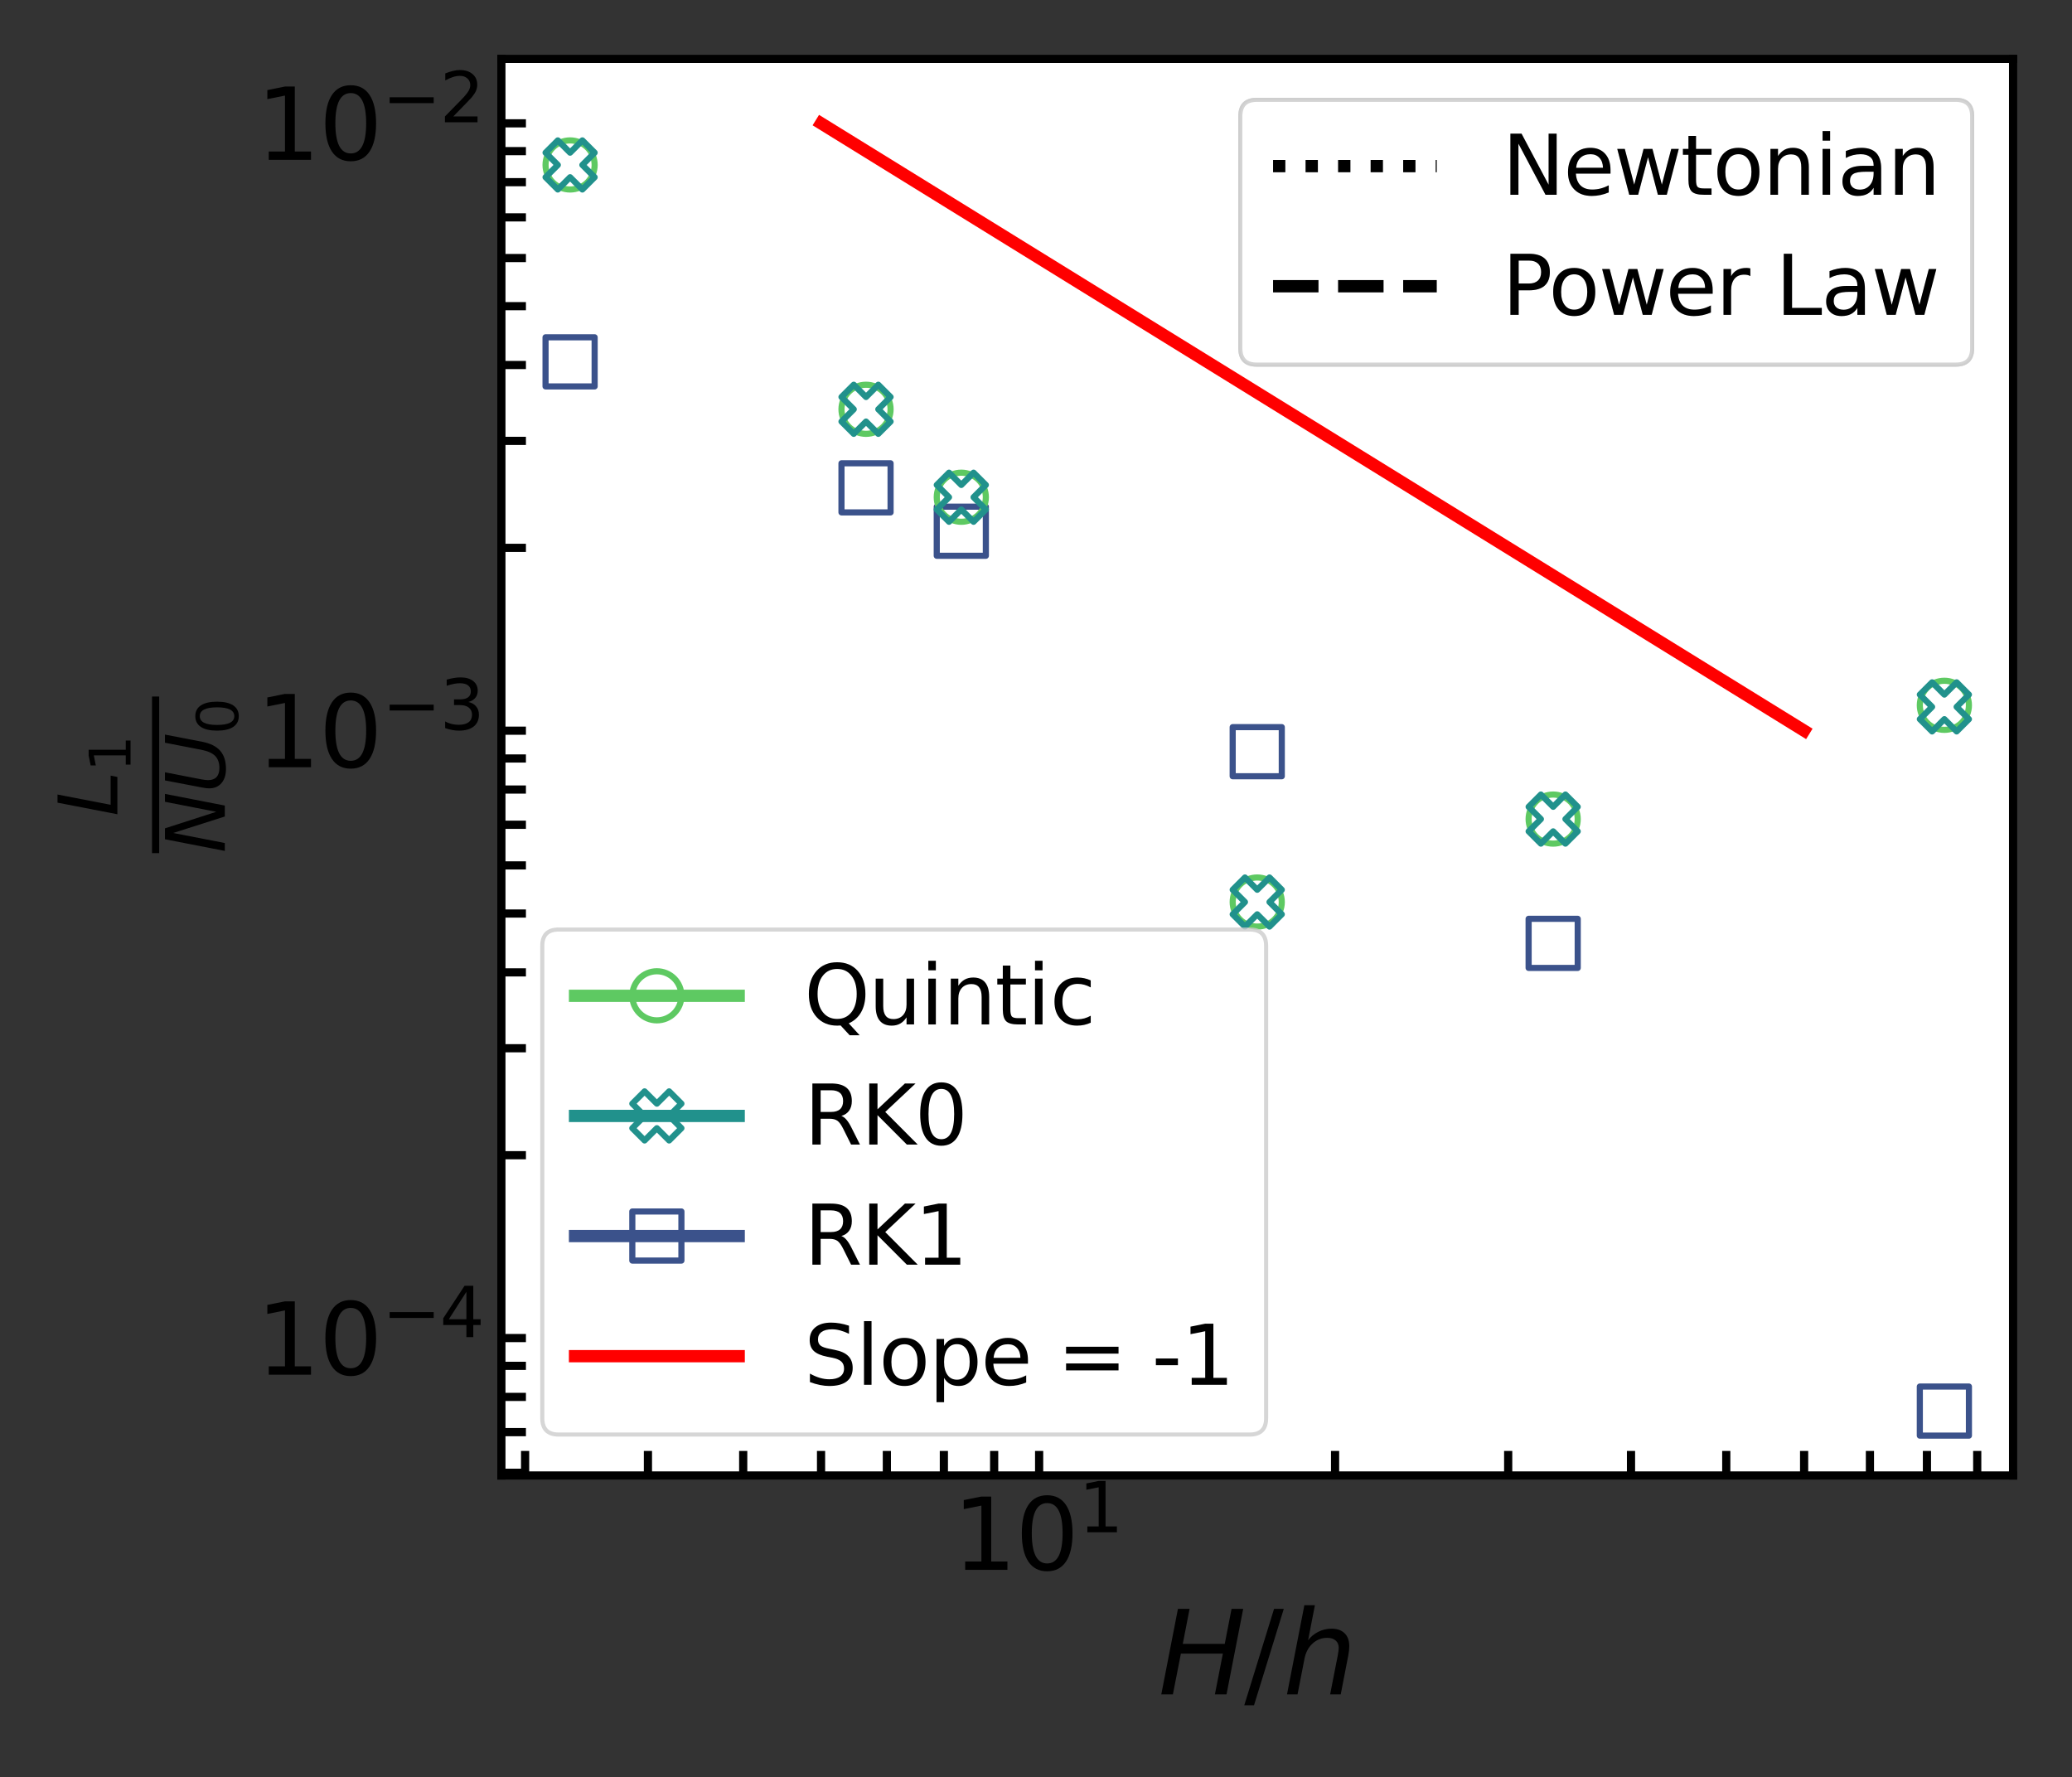 <?xml version="1.0" encoding="utf-8" standalone="no"?>
<!DOCTYPE svg PUBLIC "-//W3C//DTD SVG 1.1//EN"
  "http://www.w3.org/Graphics/SVG/1.1/DTD/svg11.dtd">
<svg xmlns:xlink="http://www.w3.org/1999/xlink" width="506.406pt" height="434.326pt" viewBox="0 0 506.406 434.326" xmlns="http://www.w3.org/2000/svg" version="1.1">
 <rect x="0" y="0" width="506.406" height="434.326" fill="#333333" stroke="none"/>
 <defs>
  <style type="text/css">*{stroke-linejoin: round; stroke-linecap: butt}</style>
 </defs>
 <g id="figure_1">
  <g id="patch_1">
   <path d="M 0 434.326 
L 506.406 434.326 
L 506.406 0 
L 0 0 
L 0 434.326 
z
" style="fill: none"/>
  </g>
  <g id="axes_1">
   <g id="patch_2">
    <path d="M 122.54 360.6 
L 492.006 360.6 
L 492.006 14.4 
L 122.54 14.4 
z
" style="fill: #ffffff"/>
   </g>
   <g id="line2d_1">
    <path d="M 200.667 30.136 
L 440.934 178.576 
" clip-path="url(#p98e0b55663)" style="fill: none; stroke: #ff0000; stroke-width: 3; stroke-linecap: square"/>
   </g>
   <g id="matplotlib.axis_1">
    <g id="xtick_1">
     <g id="line2d_2">
      <defs>
       <path id="m70700cb93e" d="M 0 0 
L 0 -6 
" style="stroke: #000000; stroke-width: 2"/>
      </defs>
      <g>
       <use xlink:href="#m70700cb93e" x="253.97" y="360.6" style="stroke: #000000; stroke-width: 2"/>
      </g>
     </g>
     <g id="text_1">
      <!-- $\mathdefault{10^{1}}$ -->
      <g transform="translate(232.85 383.836)scale(0.24 -0.24)">
       <defs>
        <path id="DejaVuSans-31" d="M 794 531 
L 1825 531 
L 1825 4091 
L 703 3866 
L 703 4441 
L 1819 4666 
L 2450 4666 
L 2450 531 
L 3481 531 
L 3481 0 
L 794 0 
L 794 531 
z
" transform="scale(0.016)"/>
        <path id="DejaVuSans-30" d="M 2034 4250 
Q 1547 4250 1301 3770 
Q 1056 3291 1056 2328 
Q 1056 1369 1301 889 
Q 1547 409 2034 409 
Q 2525 409 2770 889 
Q 3016 1369 3016 2328 
Q 3016 3291 2770 3770 
Q 2525 4250 2034 4250 
z
M 2034 4750 
Q 2819 4750 3233 4129 
Q 3647 3509 3647 2328 
Q 3647 1150 3233 529 
Q 2819 -91 2034 -91 
Q 1250 -91 836 529 
Q 422 1150 422 2328 
Q 422 3509 836 4129 
Q 1250 4750 2034 4750 
z
" transform="scale(0.016)"/>
       </defs>
       <use xlink:href="#DejaVuSans-31" transform="translate(0 0.684)"/>
       <use xlink:href="#DejaVuSans-30" transform="translate(63.623 0.684)"/>
       <use xlink:href="#DejaVuSans-31" transform="translate(128.203 38.966)scale(0.7)"/>
      </g>
     </g>
    </g>
    <g id="xtick_2">
     <g id="line2d_3">
      <g>
       <use xlink:href="#m70700cb93e" x="128.34" y="360.6" style="stroke: #000000; stroke-width: 2"/>
      </g>
     </g>
    </g>
    <g id="xtick_3">
     <g id="line2d_4">
      <g>
       <use xlink:href="#m70700cb93e" x="158.359" y="360.6" style="stroke: #000000; stroke-width: 2"/>
      </g>
     </g>
    </g>
    <g id="xtick_4">
     <g id="line2d_5">
      <g>
       <use xlink:href="#m70700cb93e" x="181.643" y="360.6" style="stroke: #000000; stroke-width: 2"/>
      </g>
     </g>
    </g>
    <g id="xtick_5">
     <g id="line2d_6">
      <g>
       <use xlink:href="#m70700cb93e" x="200.667" y="360.6" style="stroke: #000000; stroke-width: 2"/>
      </g>
     </g>
    </g>
    <g id="xtick_6">
     <g id="line2d_7">
      <g>
       <use xlink:href="#m70700cb93e" x="216.752" y="360.6" style="stroke: #000000; stroke-width: 2"/>
      </g>
     </g>
    </g>
    <g id="xtick_7">
     <g id="line2d_8">
      <g>
       <use xlink:href="#m70700cb93e" x="230.686" y="360.6" style="stroke: #000000; stroke-width: 2"/>
      </g>
     </g>
    </g>
    <g id="xtick_8">
     <g id="line2d_9">
      <g>
       <use xlink:href="#m70700cb93e" x="242.976" y="360.6" style="stroke: #000000; stroke-width: 2"/>
      </g>
     </g>
    </g>
    <g id="xtick_9">
     <g id="line2d_10">
      <g>
       <use xlink:href="#m70700cb93e" x="326.298" y="360.6" style="stroke: #000000; stroke-width: 2"/>
      </g>
     </g>
    </g>
    <g id="xtick_10">
     <g id="line2d_11">
      <g>
       <use xlink:href="#m70700cb93e" x="368.607" y="360.6" style="stroke: #000000; stroke-width: 2"/>
      </g>
     </g>
    </g>
    <g id="xtick_11">
     <g id="line2d_12">
      <g>
       <use xlink:href="#m70700cb93e" x="398.625" y="360.6" style="stroke: #000000; stroke-width: 2"/>
      </g>
     </g>
    </g>
    <g id="xtick_12">
     <g id="line2d_13">
      <g>
       <use xlink:href="#m70700cb93e" x="421.909" y="360.6" style="stroke: #000000; stroke-width: 2"/>
      </g>
     </g>
    </g>
    <g id="xtick_13">
     <g id="line2d_14">
      <g>
       <use xlink:href="#m70700cb93e" x="440.934" y="360.6" style="stroke: #000000; stroke-width: 2"/>
      </g>
     </g>
    </g>
    <g id="xtick_14">
     <g id="line2d_15">
      <g>
       <use xlink:href="#m70700cb93e" x="457.019" y="360.6" style="stroke: #000000; stroke-width: 2"/>
      </g>
     </g>
    </g>
    <g id="xtick_15">
     <g id="line2d_16">
      <g>
       <use xlink:href="#m70700cb93e" x="470.953" y="360.6" style="stroke: #000000; stroke-width: 2"/>
      </g>
     </g>
    </g>
    <g id="xtick_16">
     <g id="line2d_17">
      <g>
       <use xlink:href="#m70700cb93e" x="483.243" y="360.6" style="stroke: #000000; stroke-width: 2"/>
      </g>
     </g>
    </g>
    <g id="text_2">
     <!-- $H / h$ -->
     <g transform="translate(283.053 414.103)scale(0.28 -0.28)">
      <defs>
       <path id="DejaVuSans-Oblique-48" d="M 1081 4666 
L 1716 4666 
L 1344 2753 
L 3634 2753 
L 4006 4666 
L 4641 4666 
L 3731 0 
L 3097 0 
L 3531 2222 
L 1241 2222 
L 806 0 
L 172 0 
L 1081 4666 
z
" transform="scale(0.016)"/>
       <path id="DejaVuSans-2f" d="M 1625 4666 
L 2156 4666 
L 531 -594 
L 0 -594 
L 1625 4666 
z
" transform="scale(0.016)"/>
       <path id="DejaVuSans-Oblique-68" d="M 3566 2113 
L 3156 0 
L 2578 0 
L 2988 2091 
Q 3016 2238 3031 2350 
Q 3047 2463 3047 2528 
Q 3047 2791 2881 2937 
Q 2716 3084 2419 3084 
Q 1956 3084 1617 2771 
Q 1278 2459 1178 1941 
L 800 0 
L 225 0 
L 1172 4863 
L 1747 4863 
L 1375 2950 
Q 1594 3244 1934 3414 
Q 2275 3584 2650 3584 
Q 3113 3584 3367 3334 
Q 3622 3084 3622 2631 
Q 3622 2519 3608 2391 
Q 3594 2263 3566 2113 
z
" transform="scale(0.016)"/>
      </defs>
      <use xlink:href="#DejaVuSans-Oblique-48" transform="translate(0 0.016)"/>
      <use xlink:href="#DejaVuSans-2f" transform="translate(75.195 0.016)"/>
      <use xlink:href="#DejaVuSans-Oblique-68" transform="translate(108.887 0.016)"/>
     </g>
    </g>
   </g>
   <g id="matplotlib.axis_2">
    <g id="ytick_1">
     <g id="line2d_18">
      <defs>
       <path id="mc49c6a76bd" d="M 0 0 
L 6 0 
" style="stroke: #000000; stroke-width: 2"/>
      </defs>
      <g>
       <use xlink:href="#mc49c6a76bd" x="122.54" y="327.015" style="stroke: #000000; stroke-width: 2"/>
      </g>
     </g>
     <g id="text_3">
      <!-- $\mathdefault{10^{-4}}$ -->
      <g transform="translate(62.64 336.133)scale(0.24 -0.24)">
       <defs>
        <path id="DejaVuSans-2212" d="M 678 2272 
L 4684 2272 
L 4684 1741 
L 678 1741 
L 678 2272 
z
" transform="scale(0.016)"/>
        <path id="DejaVuSans-34" d="M 2419 4116 
L 825 1625 
L 2419 1625 
L 2419 4116 
z
M 2253 4666 
L 3047 4666 
L 3047 1625 
L 3713 1625 
L 3713 1100 
L 3047 1100 
L 3047 0 
L 2419 0 
L 2419 1100 
L 313 1100 
L 313 1709 
L 2253 4666 
z
" transform="scale(0.016)"/>
       </defs>
       <use xlink:href="#DejaVuSans-31" transform="translate(0 0.684)"/>
       <use xlink:href="#DejaVuSans-30" transform="translate(63.623 0.684)"/>
       <use xlink:href="#DejaVuSans-2212" transform="translate(128.203 38.966)scale(0.7)"/>
       <use xlink:href="#DejaVuSans-34" transform="translate(186.855 38.966)scale(0.7)"/>
      </g>
     </g>
    </g>
    <g id="ytick_2">
     <g id="line2d_19">
      <g>
       <use xlink:href="#mc49c6a76bd" x="122.54" y="178.576" style="stroke: #000000; stroke-width: 2"/>
      </g>
     </g>
     <g id="text_4">
      <!-- $\mathdefault{10^{-3}}$ -->
      <g transform="translate(62.64 187.694)scale(0.24 -0.24)">
       <defs>
        <path id="DejaVuSans-33" d="M 2597 2516 
Q 3050 2419 3304 2112 
Q 3559 1806 3559 1356 
Q 3559 666 3084 287 
Q 2609 -91 1734 -91 
Q 1441 -91 1130 -33 
Q 819 25 488 141 
L 488 750 
Q 750 597 1062 519 
Q 1375 441 1716 441 
Q 2309 441 2620 675 
Q 2931 909 2931 1356 
Q 2931 1769 2642 2001 
Q 2353 2234 1838 2234 
L 1294 2234 
L 1294 2753 
L 1863 2753 
Q 2328 2753 2575 2939 
Q 2822 3125 2822 3475 
Q 2822 3834 2567 4026 
Q 2313 4219 1838 4219 
Q 1578 4219 1281 4162 
Q 984 4106 628 3988 
L 628 4550 
Q 988 4650 1302 4700 
Q 1616 4750 1894 4750 
Q 2613 4750 3031 4423 
Q 3450 4097 3450 3541 
Q 3450 3153 3228 2886 
Q 3006 2619 2597 2516 
z
" transform="scale(0.016)"/>
       </defs>
       <use xlink:href="#DejaVuSans-31" transform="translate(0 0.766)"/>
       <use xlink:href="#DejaVuSans-30" transform="translate(63.623 0.766)"/>
       <use xlink:href="#DejaVuSans-2212" transform="translate(128.203 39.047)scale(0.7)"/>
       <use xlink:href="#DejaVuSans-33" transform="translate(186.855 39.047)scale(0.7)"/>
      </g>
     </g>
    </g>
    <g id="ytick_3">
     <g id="line2d_20">
      <g>
       <use xlink:href="#mc49c6a76bd" x="122.54" y="30.136" style="stroke: #000000; stroke-width: 2"/>
      </g>
     </g>
     <g id="text_5">
      <!-- $\mathdefault{10^{-2}}$ -->
      <g transform="translate(62.64 39.254)scale(0.24 -0.24)">
       <defs>
        <path id="DejaVuSans-32" d="M 1228 531 
L 3431 531 
L 3431 0 
L 469 0 
L 469 531 
Q 828 903 1448 1529 
Q 2069 2156 2228 2338 
Q 2531 2678 2651 2914 
Q 2772 3150 2772 3378 
Q 2772 3750 2511 3984 
Q 2250 4219 1831 4219 
Q 1534 4219 1204 4116 
Q 875 4013 500 3803 
L 500 4441 
Q 881 4594 1212 4672 
Q 1544 4750 1819 4750 
Q 2544 4750 2975 4387 
Q 3406 4025 3406 3419 
Q 3406 3131 3298 2873 
Q 3191 2616 2906 2266 
Q 2828 2175 2409 1742 
Q 1991 1309 1228 531 
z
" transform="scale(0.016)"/>
       </defs>
       <use xlink:href="#DejaVuSans-31" transform="translate(0 0.766)"/>
       <use xlink:href="#DejaVuSans-30" transform="translate(63.623 0.766)"/>
       <use xlink:href="#DejaVuSans-2212" transform="translate(128.203 39.047)scale(0.7)"/>
       <use xlink:href="#DejaVuSans-32" transform="translate(186.855 39.047)scale(0.7)"/>
      </g>
     </g>
    </g>
    <g id="ytick_4">
     <g id="line2d_21">
      <g>
       <use xlink:href="#mc49c6a76bd" x="122.54" y="359.946" style="stroke: #000000; stroke-width: 2"/>
      </g>
     </g>
    </g>
    <g id="ytick_5">
     <g id="line2d_22">
      <g>
       <use xlink:href="#mc49c6a76bd" x="122.54" y="350.008" style="stroke: #000000; stroke-width: 2"/>
      </g>
     </g>
    </g>
    <g id="ytick_6">
     <g id="line2d_23">
      <g>
       <use xlink:href="#mc49c6a76bd" x="122.54" y="341.4" style="stroke: #000000; stroke-width: 2"/>
      </g>
     </g>
    </g>
    <g id="ytick_7">
     <g id="line2d_24">
      <g>
       <use xlink:href="#mc49c6a76bd" x="122.54" y="333.807" style="stroke: #000000; stroke-width: 2"/>
      </g>
     </g>
    </g>
    <g id="ytick_8">
     <g id="line2d_25">
      <g>
       <use xlink:href="#mc49c6a76bd" x="122.54" y="282.33" style="stroke: #000000; stroke-width: 2"/>
      </g>
     </g>
    </g>
    <g id="ytick_9">
     <g id="line2d_26">
      <g>
       <use xlink:href="#mc49c6a76bd" x="122.54" y="256.191" style="stroke: #000000; stroke-width: 2"/>
      </g>
     </g>
    </g>
    <g id="ytick_10">
     <g id="line2d_27">
      <g>
       <use xlink:href="#mc49c6a76bd" x="122.54" y="237.646" style="stroke: #000000; stroke-width: 2"/>
      </g>
     </g>
    </g>
    <g id="ytick_11">
     <g id="line2d_28">
      <g>
       <use xlink:href="#mc49c6a76bd" x="122.54" y="223.26" style="stroke: #000000; stroke-width: 2"/>
      </g>
     </g>
    </g>
    <g id="ytick_12">
     <g id="line2d_29">
      <g>
       <use xlink:href="#mc49c6a76bd" x="122.54" y="211.507" style="stroke: #000000; stroke-width: 2"/>
      </g>
     </g>
    </g>
    <g id="ytick_13">
     <g id="line2d_30">
      <g>
       <use xlink:href="#mc49c6a76bd" x="122.54" y="201.569" style="stroke: #000000; stroke-width: 2"/>
      </g>
     </g>
    </g>
    <g id="ytick_14">
     <g id="line2d_31">
      <g>
       <use xlink:href="#mc49c6a76bd" x="122.54" y="192.961" style="stroke: #000000; stroke-width: 2"/>
      </g>
     </g>
    </g>
    <g id="ytick_15">
     <g id="line2d_32">
      <g>
       <use xlink:href="#mc49c6a76bd" x="122.54" y="185.368" style="stroke: #000000; stroke-width: 2"/>
      </g>
     </g>
    </g>
    <g id="ytick_16">
     <g id="line2d_33">
      <g>
       <use xlink:href="#mc49c6a76bd" x="122.54" y="133.891" style="stroke: #000000; stroke-width: 2"/>
      </g>
     </g>
    </g>
    <g id="ytick_17">
     <g id="line2d_34">
      <g>
       <use xlink:href="#mc49c6a76bd" x="122.54" y="107.752" style="stroke: #000000; stroke-width: 2"/>
      </g>
     </g>
    </g>
    <g id="ytick_18">
     <g id="line2d_35">
      <g>
       <use xlink:href="#mc49c6a76bd" x="122.54" y="89.206" style="stroke: #000000; stroke-width: 2"/>
      </g>
     </g>
    </g>
    <g id="ytick_19">
     <g id="line2d_36">
      <g>
       <use xlink:href="#mc49c6a76bd" x="122.54" y="74.821" style="stroke: #000000; stroke-width: 2"/>
      </g>
     </g>
    </g>
    <g id="ytick_20">
     <g id="line2d_37">
      <g>
       <use xlink:href="#mc49c6a76bd" x="122.54" y="63.067" style="stroke: #000000; stroke-width: 2"/>
      </g>
     </g>
    </g>
    <g id="ytick_21">
     <g id="line2d_38">
      <g>
       <use xlink:href="#mc49c6a76bd" x="122.54" y="53.13" style="stroke: #000000; stroke-width: 2"/>
      </g>
     </g>
    </g>
    <g id="ytick_22">
     <g id="line2d_39">
      <g>
       <use xlink:href="#mc49c6a76bd" x="122.54" y="44.522" style="stroke: #000000; stroke-width: 2"/>
      </g>
     </g>
    </g>
    <g id="ytick_23">
     <g id="line2d_40">
      <g>
       <use xlink:href="#mc49c6a76bd" x="122.54" y="36.929" style="stroke: #000000; stroke-width: 2"/>
      </g>
     </g>
    </g>
    <g id="text_6">
     <!-- $\frac{L_1}{NU_0}$ -->
     <g transform="translate(44.36 208.5)rotate(-90)scale(0.28 -0.28)">
      <defs>
       <path id="DejaVuSans-Oblique-4c" d="M 1075 4666 
L 1709 4666 
L 909 525 
L 3181 525 
L 3078 0 
L 172 0 
L 1075 4666 
z
" transform="scale(0.016)"/>
       <path id="DejaVuSans-Oblique-4e" d="M 1081 4666 
L 1931 4666 
L 3219 666 
L 4000 4666 
L 4616 4666 
L 3706 0 
L 2853 0 
L 1569 4025 
L 788 0 
L 172 0 
L 1081 4666 
z
" transform="scale(0.016)"/>
       <path id="DejaVuSans-Oblique-55" d="M 991 4666 
L 1625 4666 
L 1075 1831 
Q 1041 1641 1027 1517 
Q 1013 1394 1013 1300 
Q 1013 869 1253 645 
Q 1494 422 1959 422 
Q 2563 422 2898 753 
Q 3234 1084 3378 1831 
L 3928 4666 
L 4563 4666 
L 4000 1753 
Q 3816 809 3300 359 
Q 2784 -91 1888 -91 
Q 1188 -91 780 261 
Q 372 613 372 1216 
Q 372 1325 387 1461 
Q 403 1597 434 1753 
L 991 4666 
z
" transform="scale(0.016)"/>
      </defs>
      <use xlink:href="#DejaVuSans-Oblique-4c" transform="translate(32 55.966)scale(0.7)"/>
      <use xlink:href="#DejaVuSans-31" transform="translate(70.999 44.481)scale(0.49)"/>
      <use xlink:href="#DejaVuSans-Oblique-4e" transform="translate(0 -37.803)scale(0.7)"/>
      <use xlink:href="#DejaVuSans-Oblique-55" transform="translate(52.363 -37.803)scale(0.7)"/>
      <use xlink:href="#DejaVuSans-30" transform="translate(103.599 -49.288)scale(0.49)"/>
      <path d="M 0 19.481 
L 0 25.731 
L 136.688 25.731 
L 136.688 19.481 
L 0 19.481 
z
"/>
     </g>
    </g>
   </g>
   <g id="line2d_41">
    <defs>
     <path id="md9a83bb513" d="M -6 6 
L 6 6 
L 6 -6 
L -6 -6 
z
" style="stroke: #3b528b; stroke-width: 1.5; stroke-linejoin: miter"/>
    </defs>
    <g clip-path="url(#p98e0b55663)">
     <use xlink:href="#md9a83bb513" x="475.212" y="344.864" style="fill-opacity: 0; stroke: #3b528b; stroke-width: 1.5; stroke-linejoin: miter"/>
     <use xlink:href="#md9a83bb513" x="379.601" y="230.556" style="fill-opacity: 0; stroke: #3b528b; stroke-width: 1.5; stroke-linejoin: miter"/>
     <use xlink:href="#md9a83bb513" x="307.273" y="183.712" style="fill-opacity: 0; stroke: #3b528b; stroke-width: 1.5; stroke-linejoin: miter"/>
     <use xlink:href="#md9a83bb513" x="234.946" y="129.83" style="fill-opacity: 0; stroke: #3b528b; stroke-width: 1.5; stroke-linejoin: miter"/>
     <use xlink:href="#md9a83bb513" x="211.661" y="119.225" style="fill-opacity: 0; stroke: #3b528b; stroke-width: 1.5; stroke-linejoin: miter"/>
     <use xlink:href="#md9a83bb513" x="139.334" y="88.436" style="fill-opacity: 0; stroke: #3b528b; stroke-width: 1.5; stroke-linejoin: miter"/>
    </g>
   </g>
   <g id="line2d_42">
    <defs>
     <path id="m4eb9725198" d="M 0 6 
C 1.591 6 3.117 5.368 4.243 4.243 
C 5.368 3.117 6 1.591 6 0 
C 6 -1.591 5.368 -3.117 4.243 -4.243 
C 3.117 -5.368 1.591 -6 0 -6 
C -1.591 -6 -3.117 -5.368 -4.243 -4.243 
C -5.368 -3.117 -6 -1.591 -6 0 
C -6 1.591 -5.368 3.117 -4.243 4.243 
C -3.117 5.368 -1.591 6 0 6 
z
" style="stroke: #5ec962; stroke-width: 1.5"/>
    </defs>
    <g clip-path="url(#p98e0b55663)">
     <use xlink:href="#m4eb9725198" x="139.334" y="40.313" style="fill-opacity: 0; stroke: #5ec962; stroke-width: 1.5"/>
     <use xlink:href="#m4eb9725198" x="211.661" y="100.028" style="fill-opacity: 0; stroke: #5ec962; stroke-width: 1.5"/>
     <use xlink:href="#m4eb9725198" x="379.601" y="200.182" style="fill-opacity: 0; stroke: #5ec962; stroke-width: 1.5"/>
     <use xlink:href="#m4eb9725198" x="307.273" y="220.455" style="fill-opacity: 0; stroke: #5ec962; stroke-width: 1.5"/>
     <use xlink:href="#m4eb9725198" x="475.212" y="172.373" style="fill-opacity: 0; stroke: #5ec962; stroke-width: 1.5"/>
     <use xlink:href="#m4eb9725198" x="234.946" y="121.521" style="fill-opacity: 0; stroke: #5ec962; stroke-width: 1.5"/>
    </g>
   </g>
   <g id="line2d_43">
    <defs>
     <path id="m3f1a60b614" d="M -3 6 
L 0 3 
L 3 6 
L 6 3 
L 3 0 
L 6 -3 
L 3 -6 
L 0 -3 
L -3 -6 
L -6 -3 
L -3 0 
L -6 3 
z
" style="stroke: #21918c; stroke-width: 1.5; stroke-linejoin: miter"/>
    </defs>
    <g clip-path="url(#p98e0b55663)">
     <use xlink:href="#m3f1a60b614" x="139.334" y="40.313" style="fill-opacity: 0; stroke: #21918c; stroke-width: 1.5; stroke-linejoin: miter"/>
     <use xlink:href="#m3f1a60b614" x="211.661" y="100.028" style="fill-opacity: 0; stroke: #21918c; stroke-width: 1.5; stroke-linejoin: miter"/>
     <use xlink:href="#m3f1a60b614" x="234.946" y="121.521" style="fill-opacity: 0; stroke: #21918c; stroke-width: 1.5; stroke-linejoin: miter"/>
     <use xlink:href="#m3f1a60b614" x="379.601" y="200.182" style="fill-opacity: 0; stroke: #21918c; stroke-width: 1.5; stroke-linejoin: miter"/>
     <use xlink:href="#m3f1a60b614" x="307.273" y="220.455" style="fill-opacity: 0; stroke: #21918c; stroke-width: 1.5; stroke-linejoin: miter"/>
     <use xlink:href="#m3f1a60b614" x="475.212" y="172.76" style="fill-opacity: 0; stroke: #21918c; stroke-width: 1.5; stroke-linejoin: miter"/>
    </g>
   </g>
   <g id="patch_3">
    <path d="M 122.54 360.6 
L 122.54 14.4 
" style="fill: none; stroke: #000000; stroke-width: 2; stroke-linejoin: miter; stroke-linecap: square"/>
   </g>
   <g id="patch_4">
    <path d="M 492.006 360.6 
L 492.006 14.4 
" style="fill: none; stroke: #000000; stroke-width: 2; stroke-linejoin: miter; stroke-linecap: square"/>
   </g>
   <g id="patch_5">
    <path d="M 122.54 360.6 
L 492.006 360.6 
" style="fill: none; stroke: #000000; stroke-width: 2; stroke-linejoin: miter; stroke-linecap: square"/>
   </g>
   <g id="patch_6">
    <path d="M 122.54 14.4 
L 492.006 14.4 
" style="fill: none; stroke: #000000; stroke-width: 2; stroke-linejoin: miter; stroke-linecap: square"/>
   </g>
   <g id="legend_1">
    <g id="patch_7">
     <path d="M 136.54 350.6 
L 305.446 350.6 
Q 309.446 350.6 309.446 346.6 
L 309.446 231.175 
Q 309.446 227.175 305.446 227.175 
L 136.54 227.175 
Q 132.54 227.175 132.54 231.175 
L 132.54 346.6 
Q 132.54 350.6 136.54 350.6 
z
" style="fill: #ffffff; opacity: 0.8; stroke: #cccccc; stroke-linejoin: miter"/>
    </g>
    <g id="line2d_44">
     <path d="M 140.54 243.372 
L 160.54 243.372 
L 180.54 243.372 
" style="fill: none; stroke: #5ec962; stroke-width: 3; stroke-linecap: square"/>
     <g>
      <use xlink:href="#m4eb9725198" x="160.54" y="243.372" style="fill-opacity: 0; stroke: #5ec962; stroke-width: 1.5"/>
     </g>
    </g>
    <g id="text_7">
     <!-- Quintic -->
     <g transform="translate(196.54 250.372)scale(0.2 -0.2)">
      <defs>
       <path id="DejaVuSans-51" d="M 2522 4238 
Q 1834 4238 1429 3725 
Q 1025 3213 1025 2328 
Q 1025 1447 1429 934 
Q 1834 422 2522 422 
Q 3209 422 3611 934 
Q 4013 1447 4013 2328 
Q 4013 3213 3611 3725 
Q 3209 4238 2522 4238 
z
M 3406 84 
L 4238 -825 
L 3475 -825 
L 2784 -78 
Q 2681 -84 2626 -87 
Q 2572 -91 2522 -91 
Q 1538 -91 948 567 
Q 359 1225 359 2328 
Q 359 3434 948 4092 
Q 1538 4750 2522 4750 
Q 3503 4750 4090 4092 
Q 4678 3434 4678 2328 
Q 4678 1516 4351 937 
Q 4025 359 3406 84 
z
" transform="scale(0.016)"/>
       <path id="DejaVuSans-75" d="M 544 1381 
L 544 3500 
L 1119 3500 
L 1119 1403 
Q 1119 906 1312 657 
Q 1506 409 1894 409 
Q 2359 409 2629 706 
Q 2900 1003 2900 1516 
L 2900 3500 
L 3475 3500 
L 3475 0 
L 2900 0 
L 2900 538 
Q 2691 219 2414 64 
Q 2138 -91 1772 -91 
Q 1169 -91 856 284 
Q 544 659 544 1381 
z
M 1991 3584 
L 1991 3584 
z
" transform="scale(0.016)"/>
       <path id="DejaVuSans-69" d="M 603 3500 
L 1178 3500 
L 1178 0 
L 603 0 
L 603 3500 
z
M 603 4863 
L 1178 4863 
L 1178 4134 
L 603 4134 
L 603 4863 
z
" transform="scale(0.016)"/>
       <path id="DejaVuSans-6e" d="M 3513 2113 
L 3513 0 
L 2938 0 
L 2938 2094 
Q 2938 2591 2744 2837 
Q 2550 3084 2163 3084 
Q 1697 3084 1428 2787 
Q 1159 2491 1159 1978 
L 1159 0 
L 581 0 
L 581 3500 
L 1159 3500 
L 1159 2956 
Q 1366 3272 1645 3428 
Q 1925 3584 2291 3584 
Q 2894 3584 3203 3211 
Q 3513 2838 3513 2113 
z
" transform="scale(0.016)"/>
       <path id="DejaVuSans-74" d="M 1172 4494 
L 1172 3500 
L 2356 3500 
L 2356 3053 
L 1172 3053 
L 1172 1153 
Q 1172 725 1289 603 
Q 1406 481 1766 481 
L 2356 481 
L 2356 0 
L 1766 0 
Q 1100 0 847 248 
Q 594 497 594 1153 
L 594 3053 
L 172 3053 
L 172 3500 
L 594 3500 
L 594 4494 
L 1172 4494 
z
" transform="scale(0.016)"/>
       <path id="DejaVuSans-63" d="M 3122 3366 
L 3122 2828 
Q 2878 2963 2633 3030 
Q 2388 3097 2138 3097 
Q 1578 3097 1268 2742 
Q 959 2388 959 1747 
Q 959 1106 1268 751 
Q 1578 397 2138 397 
Q 2388 397 2633 464 
Q 2878 531 3122 666 
L 3122 134 
Q 2881 22 2623 -34 
Q 2366 -91 2075 -91 
Q 1284 -91 818 406 
Q 353 903 353 1747 
Q 353 2603 823 3093 
Q 1294 3584 2113 3584 
Q 2378 3584 2631 3529 
Q 2884 3475 3122 3366 
z
" transform="scale(0.016)"/>
      </defs>
      <use xlink:href="#DejaVuSans-51"/>
      <use xlink:href="#DejaVuSans-75" x="78.711"/>
      <use xlink:href="#DejaVuSans-69" x="142.09"/>
      <use xlink:href="#DejaVuSans-6e" x="169.873"/>
      <use xlink:href="#DejaVuSans-74" x="233.252"/>
      <use xlink:href="#DejaVuSans-69" x="272.461"/>
      <use xlink:href="#DejaVuSans-63" x="300.244"/>
     </g>
    </g>
    <g id="line2d_45">
     <path d="M 140.54 272.728 
L 160.54 272.728 
L 180.54 272.728 
" style="fill: none; stroke: #21918c; stroke-width: 3; stroke-linecap: square"/>
     <g>
      <use xlink:href="#m3f1a60b614" x="160.54" y="272.728" style="fill-opacity: 0; stroke: #21918c; stroke-width: 1.5; stroke-linejoin: miter"/>
     </g>
    </g>
    <g id="text_8">
     <!-- RK0 -->
     <g transform="translate(196.54 279.728)scale(0.2 -0.2)">
      <defs>
       <path id="DejaVuSans-52" d="M 2841 2188 
Q 3044 2119 3236 1894 
Q 3428 1669 3622 1275 
L 4263 0 
L 3584 0 
L 2988 1197 
Q 2756 1666 2539 1819 
Q 2322 1972 1947 1972 
L 1259 1972 
L 1259 0 
L 628 0 
L 628 4666 
L 2053 4666 
Q 2853 4666 3247 4331 
Q 3641 3997 3641 3322 
Q 3641 2881 3436 2590 
Q 3231 2300 2841 2188 
z
M 1259 4147 
L 1259 2491 
L 2053 2491 
Q 2509 2491 2742 2702 
Q 2975 2913 2975 3322 
Q 2975 3731 2742 3939 
Q 2509 4147 2053 4147 
L 1259 4147 
z
" transform="scale(0.016)"/>
       <path id="DejaVuSans-4b" d="M 628 4666 
L 1259 4666 
L 1259 2694 
L 3353 4666 
L 4166 4666 
L 1850 2491 
L 4331 0 
L 3500 0 
L 1259 2247 
L 1259 0 
L 628 0 
L 628 4666 
z
" transform="scale(0.016)"/>
      </defs>
      <use xlink:href="#DejaVuSans-52"/>
      <use xlink:href="#DejaVuSans-4b" x="69.482"/>
      <use xlink:href="#DejaVuSans-30" x="135.059"/>
     </g>
    </g>
    <g id="line2d_46">
     <path d="M 140.54 302.084 
L 160.54 302.084 
L 180.54 302.084 
" style="fill: none; stroke: #3b528b; stroke-width: 3; stroke-linecap: square"/>
     <g>
      <use xlink:href="#md9a83bb513" x="160.54" y="302.084" style="fill-opacity: 0; stroke: #3b528b; stroke-width: 1.5; stroke-linejoin: miter"/>
     </g>
    </g>
    <g id="text_9">
     <!-- RK1 -->
     <g transform="translate(196.54 309.084)scale(0.2 -0.2)">
      <use xlink:href="#DejaVuSans-52"/>
      <use xlink:href="#DejaVuSans-4b" x="69.482"/>
      <use xlink:href="#DejaVuSans-31" x="135.059"/>
     </g>
    </g>
    <g id="line2d_47">
     <path d="M 140.54 331.441 
L 160.54 331.441 
L 180.54 331.441 
" style="fill: none; stroke: #ff0000; stroke-width: 3; stroke-linecap: square"/>
    </g>
    <g id="text_10">
     <!-- Slope = -1 -->
     <g transform="translate(196.54 338.441)scale(0.2 -0.2)">
      <defs>
       <path id="DejaVuSans-53" d="M 3425 4513 
L 3425 3897 
Q 3066 4069 2747 4153 
Q 2428 4238 2131 4238 
Q 1616 4238 1336 4038 
Q 1056 3838 1056 3469 
Q 1056 3159 1242 3001 
Q 1428 2844 1947 2747 
L 2328 2669 
Q 3034 2534 3370 2195 
Q 3706 1856 3706 1288 
Q 3706 609 3251 259 
Q 2797 -91 1919 -91 
Q 1588 -91 1214 -16 
Q 841 59 441 206 
L 441 856 
Q 825 641 1194 531 
Q 1563 422 1919 422 
Q 2459 422 2753 634 
Q 3047 847 3047 1241 
Q 3047 1584 2836 1778 
Q 2625 1972 2144 2069 
L 1759 2144 
Q 1053 2284 737 2584 
Q 422 2884 422 3419 
Q 422 4038 858 4394 
Q 1294 4750 2059 4750 
Q 2388 4750 2728 4690 
Q 3069 4631 3425 4513 
z
" transform="scale(0.016)"/>
       <path id="DejaVuSans-6c" d="M 603 4863 
L 1178 4863 
L 1178 0 
L 603 0 
L 603 4863 
z
" transform="scale(0.016)"/>
       <path id="DejaVuSans-6f" d="M 1959 3097 
Q 1497 3097 1228 2736 
Q 959 2375 959 1747 
Q 959 1119 1226 758 
Q 1494 397 1959 397 
Q 2419 397 2687 759 
Q 2956 1122 2956 1747 
Q 2956 2369 2687 2733 
Q 2419 3097 1959 3097 
z
M 1959 3584 
Q 2709 3584 3137 3096 
Q 3566 2609 3566 1747 
Q 3566 888 3137 398 
Q 2709 -91 1959 -91 
Q 1206 -91 779 398 
Q 353 888 353 1747 
Q 353 2609 779 3096 
Q 1206 3584 1959 3584 
z
" transform="scale(0.016)"/>
       <path id="DejaVuSans-70" d="M 1159 525 
L 1159 -1331 
L 581 -1331 
L 581 3500 
L 1159 3500 
L 1159 2969 
Q 1341 3281 1617 3432 
Q 1894 3584 2278 3584 
Q 2916 3584 3314 3078 
Q 3713 2572 3713 1747 
Q 3713 922 3314 415 
Q 2916 -91 2278 -91 
Q 1894 -91 1617 61 
Q 1341 213 1159 525 
z
M 3116 1747 
Q 3116 2381 2855 2742 
Q 2594 3103 2138 3103 
Q 1681 3103 1420 2742 
Q 1159 2381 1159 1747 
Q 1159 1113 1420 752 
Q 1681 391 2138 391 
Q 2594 391 2855 752 
Q 3116 1113 3116 1747 
z
" transform="scale(0.016)"/>
       <path id="DejaVuSans-65" d="M 3597 1894 
L 3597 1613 
L 953 1613 
Q 991 1019 1311 708 
Q 1631 397 2203 397 
Q 2534 397 2845 478 
Q 3156 559 3463 722 
L 3463 178 
Q 3153 47 2828 -22 
Q 2503 -91 2169 -91 
Q 1331 -91 842 396 
Q 353 884 353 1716 
Q 353 2575 817 3079 
Q 1281 3584 2069 3584 
Q 2775 3584 3186 3129 
Q 3597 2675 3597 1894 
z
M 3022 2063 
Q 3016 2534 2758 2815 
Q 2500 3097 2075 3097 
Q 1594 3097 1305 2825 
Q 1016 2553 972 2059 
L 3022 2063 
z
" transform="scale(0.016)"/>
       <path id="DejaVuSans-20" transform="scale(0.016)"/>
       <path id="DejaVuSans-3d" d="M 678 2906 
L 4684 2906 
L 4684 2381 
L 678 2381 
L 678 2906 
z
M 678 1631 
L 4684 1631 
L 4684 1100 
L 678 1100 
L 678 1631 
z
" transform="scale(0.016)"/>
       <path id="DejaVuSans-2d" d="M 313 2009 
L 1997 2009 
L 1997 1497 
L 313 1497 
L 313 2009 
z
" transform="scale(0.016)"/>
      </defs>
      <use xlink:href="#DejaVuSans-53"/>
      <use xlink:href="#DejaVuSans-6c" x="63.477"/>
      <use xlink:href="#DejaVuSans-6f" x="91.26"/>
      <use xlink:href="#DejaVuSans-70" x="152.441"/>
      <use xlink:href="#DejaVuSans-65" x="215.918"/>
      <use xlink:href="#DejaVuSans-20" x="277.441"/>
      <use xlink:href="#DejaVuSans-3d" x="309.229"/>
      <use xlink:href="#DejaVuSans-20" x="393.018"/>
      <use xlink:href="#DejaVuSans-2d" x="424.805"/>
      <use xlink:href="#DejaVuSans-31" x="460.889"/>
     </g>
    </g>
   </g>
   <g id="legend_2">
    <g id="patch_8">
     <path d="M 307.141 89.112 
L 478.006 89.112 
Q 482.006 89.112 482.006 85.112 
L 482.006 28.4 
Q 482.006 24.4 478.006 24.4 
L 307.141 24.4 
Q 303.141 24.4 303.141 28.4 
L 303.141 85.112 
Q 303.141 89.112 307.141 89.112 
z
" style="fill: #ffffff; opacity: 0.8; stroke: #cccccc; stroke-linejoin: miter"/>
    </g>
    <g id="line2d_48">
     <path d="M 311.141 40.597 
L 331.141 40.597 
L 351.141 40.597 
" style="fill: none; stroke-dasharray: 3,4.95; stroke-dashoffset: 0; stroke: #000000; stroke-width: 3"/>
    </g>
    <g id="text_11">
     <!-- Newtonian -->
     <g transform="translate(367.141 47.597)scale(0.2 -0.2)">
      <defs>
       <path id="DejaVuSans-4e" d="M 628 4666 
L 1478 4666 
L 3547 763 
L 3547 4666 
L 4159 4666 
L 4159 0 
L 3309 0 
L 1241 3903 
L 1241 0 
L 628 0 
L 628 4666 
z
" transform="scale(0.016)"/>
       <path id="DejaVuSans-77" d="M 269 3500 
L 844 3500 
L 1563 769 
L 2278 3500 
L 2956 3500 
L 3675 769 
L 4391 3500 
L 4966 3500 
L 4050 0 
L 3372 0 
L 2619 2869 
L 1863 0 
L 1184 0 
L 269 3500 
z
" transform="scale(0.016)"/>
       <path id="DejaVuSans-61" d="M 2194 1759 
Q 1497 1759 1228 1600 
Q 959 1441 959 1056 
Q 959 750 1161 570 
Q 1363 391 1709 391 
Q 2188 391 2477 730 
Q 2766 1069 2766 1631 
L 2766 1759 
L 2194 1759 
z
M 3341 1997 
L 3341 0 
L 2766 0 
L 2766 531 
Q 2569 213 2275 61 
Q 1981 -91 1556 -91 
Q 1019 -91 701 211 
Q 384 513 384 1019 
Q 384 1609 779 1909 
Q 1175 2209 1959 2209 
L 2766 2209 
L 2766 2266 
Q 2766 2663 2505 2880 
Q 2244 3097 1772 3097 
Q 1472 3097 1187 3025 
Q 903 2953 641 2809 
L 641 3341 
Q 956 3463 1253 3523 
Q 1550 3584 1831 3584 
Q 2591 3584 2966 3190 
Q 3341 2797 3341 1997 
z
" transform="scale(0.016)"/>
      </defs>
      <use xlink:href="#DejaVuSans-4e"/>
      <use xlink:href="#DejaVuSans-65" x="74.805"/>
      <use xlink:href="#DejaVuSans-77" x="136.328"/>
      <use xlink:href="#DejaVuSans-74" x="218.115"/>
      <use xlink:href="#DejaVuSans-6f" x="257.324"/>
      <use xlink:href="#DejaVuSans-6e" x="318.506"/>
      <use xlink:href="#DejaVuSans-69" x="381.885"/>
      <use xlink:href="#DejaVuSans-61" x="409.668"/>
      <use xlink:href="#DejaVuSans-6e" x="470.947"/>
     </g>
    </g>
    <g id="line2d_49">
     <path d="M 311.141 69.953 
L 331.141 69.953 
L 351.141 69.953 
" style="fill: none; stroke-dasharray: 11.1,4.8; stroke-dashoffset: 0; stroke: #000000; stroke-width: 3"/>
    </g>
    <g id="text_12">
     <!-- Power Law -->
     <g transform="translate(367.141 76.953)scale(0.2 -0.2)">
      <defs>
       <path id="DejaVuSans-50" d="M 1259 4147 
L 1259 2394 
L 2053 2394 
Q 2494 2394 2734 2622 
Q 2975 2850 2975 3272 
Q 2975 3691 2734 3919 
Q 2494 4147 2053 4147 
L 1259 4147 
z
M 628 4666 
L 2053 4666 
Q 2838 4666 3239 4311 
Q 3641 3956 3641 3272 
Q 3641 2581 3239 2228 
Q 2838 1875 2053 1875 
L 1259 1875 
L 1259 0 
L 628 0 
L 628 4666 
z
" transform="scale(0.016)"/>
       <path id="DejaVuSans-72" d="M 2631 2963 
Q 2534 3019 2420 3045 
Q 2306 3072 2169 3072 
Q 1681 3072 1420 2755 
Q 1159 2438 1159 1844 
L 1159 0 
L 581 0 
L 581 3500 
L 1159 3500 
L 1159 2956 
Q 1341 3275 1631 3429 
Q 1922 3584 2338 3584 
Q 2397 3584 2469 3576 
Q 2541 3569 2628 3553 
L 2631 2963 
z
" transform="scale(0.016)"/>
       <path id="DejaVuSans-4c" d="M 628 4666 
L 1259 4666 
L 1259 531 
L 3531 531 
L 3531 0 
L 628 0 
L 628 4666 
z
" transform="scale(0.016)"/>
      </defs>
      <use xlink:href="#DejaVuSans-50"/>
      <use xlink:href="#DejaVuSans-6f" x="56.678"/>
      <use xlink:href="#DejaVuSans-77" x="117.859"/>
      <use xlink:href="#DejaVuSans-65" x="199.646"/>
      <use xlink:href="#DejaVuSans-72" x="261.17"/>
      <use xlink:href="#DejaVuSans-20" x="302.283"/>
      <use xlink:href="#DejaVuSans-4c" x="334.07"/>
      <use xlink:href="#DejaVuSans-61" x="389.783"/>
      <use xlink:href="#DejaVuSans-77" x="451.062"/>
     </g>
    </g>
   </g>
   <g id="legend_3">
    <g id="patch_9">
     <path d="M 307.141 89.112 
L 478.006 89.112 
Q 482.006 89.112 482.006 85.112 
L 482.006 28.4 
Q 482.006 24.4 478.006 24.4 
L 307.141 24.4 
Q 303.141 24.4 303.141 28.4 
L 303.141 85.112 
Q 303.141 89.112 307.141 89.112 
z
" style="fill: #ffffff; opacity: 0.8; stroke: #cccccc; stroke-linejoin: miter"/>
    </g>
    <g id="line2d_50">
     <path d="M 311.141 40.597 
L 331.141 40.597 
L 351.141 40.597 
" style="fill: none; stroke-dasharray: 3,4.95; stroke-dashoffset: 0; stroke: #000000; stroke-width: 3"/>
    </g>
    <g id="text_13">
     <!-- Newtonian -->
     <g transform="translate(367.141 47.597)scale(0.2 -0.2)">
      <use xlink:href="#DejaVuSans-4e"/>
      <use xlink:href="#DejaVuSans-65" x="74.805"/>
      <use xlink:href="#DejaVuSans-77" x="136.328"/>
      <use xlink:href="#DejaVuSans-74" x="218.115"/>
      <use xlink:href="#DejaVuSans-6f" x="257.324"/>
      <use xlink:href="#DejaVuSans-6e" x="318.506"/>
      <use xlink:href="#DejaVuSans-69" x="381.885"/>
      <use xlink:href="#DejaVuSans-61" x="409.668"/>
      <use xlink:href="#DejaVuSans-6e" x="470.947"/>
     </g>
    </g>
    <g id="line2d_51">
     <path d="M 311.141 69.953 
L 331.141 69.953 
L 351.141 69.953 
" style="fill: none; stroke-dasharray: 11.1,4.8; stroke-dashoffset: 0; stroke: #000000; stroke-width: 3"/>
    </g>
    <g id="text_14">
     <!-- Power Law -->
     <g transform="translate(367.141 76.953)scale(0.2 -0.2)">
      <use xlink:href="#DejaVuSans-50"/>
      <use xlink:href="#DejaVuSans-6f" x="56.678"/>
      <use xlink:href="#DejaVuSans-77" x="117.859"/>
      <use xlink:href="#DejaVuSans-65" x="199.646"/>
      <use xlink:href="#DejaVuSans-72" x="261.17"/>
      <use xlink:href="#DejaVuSans-20" x="302.283"/>
      <use xlink:href="#DejaVuSans-4c" x="334.07"/>
      <use xlink:href="#DejaVuSans-61" x="389.783"/>
      <use xlink:href="#DejaVuSans-77" x="451.062"/>
     </g>
    </g>
   </g>
  </g>
 </g>
 <defs>
  <clipPath id="p98e0b55663">
   <rect x="122.54" y="14.4" width="369.466" height="346.2"/>
  </clipPath>
 </defs>
</svg>
